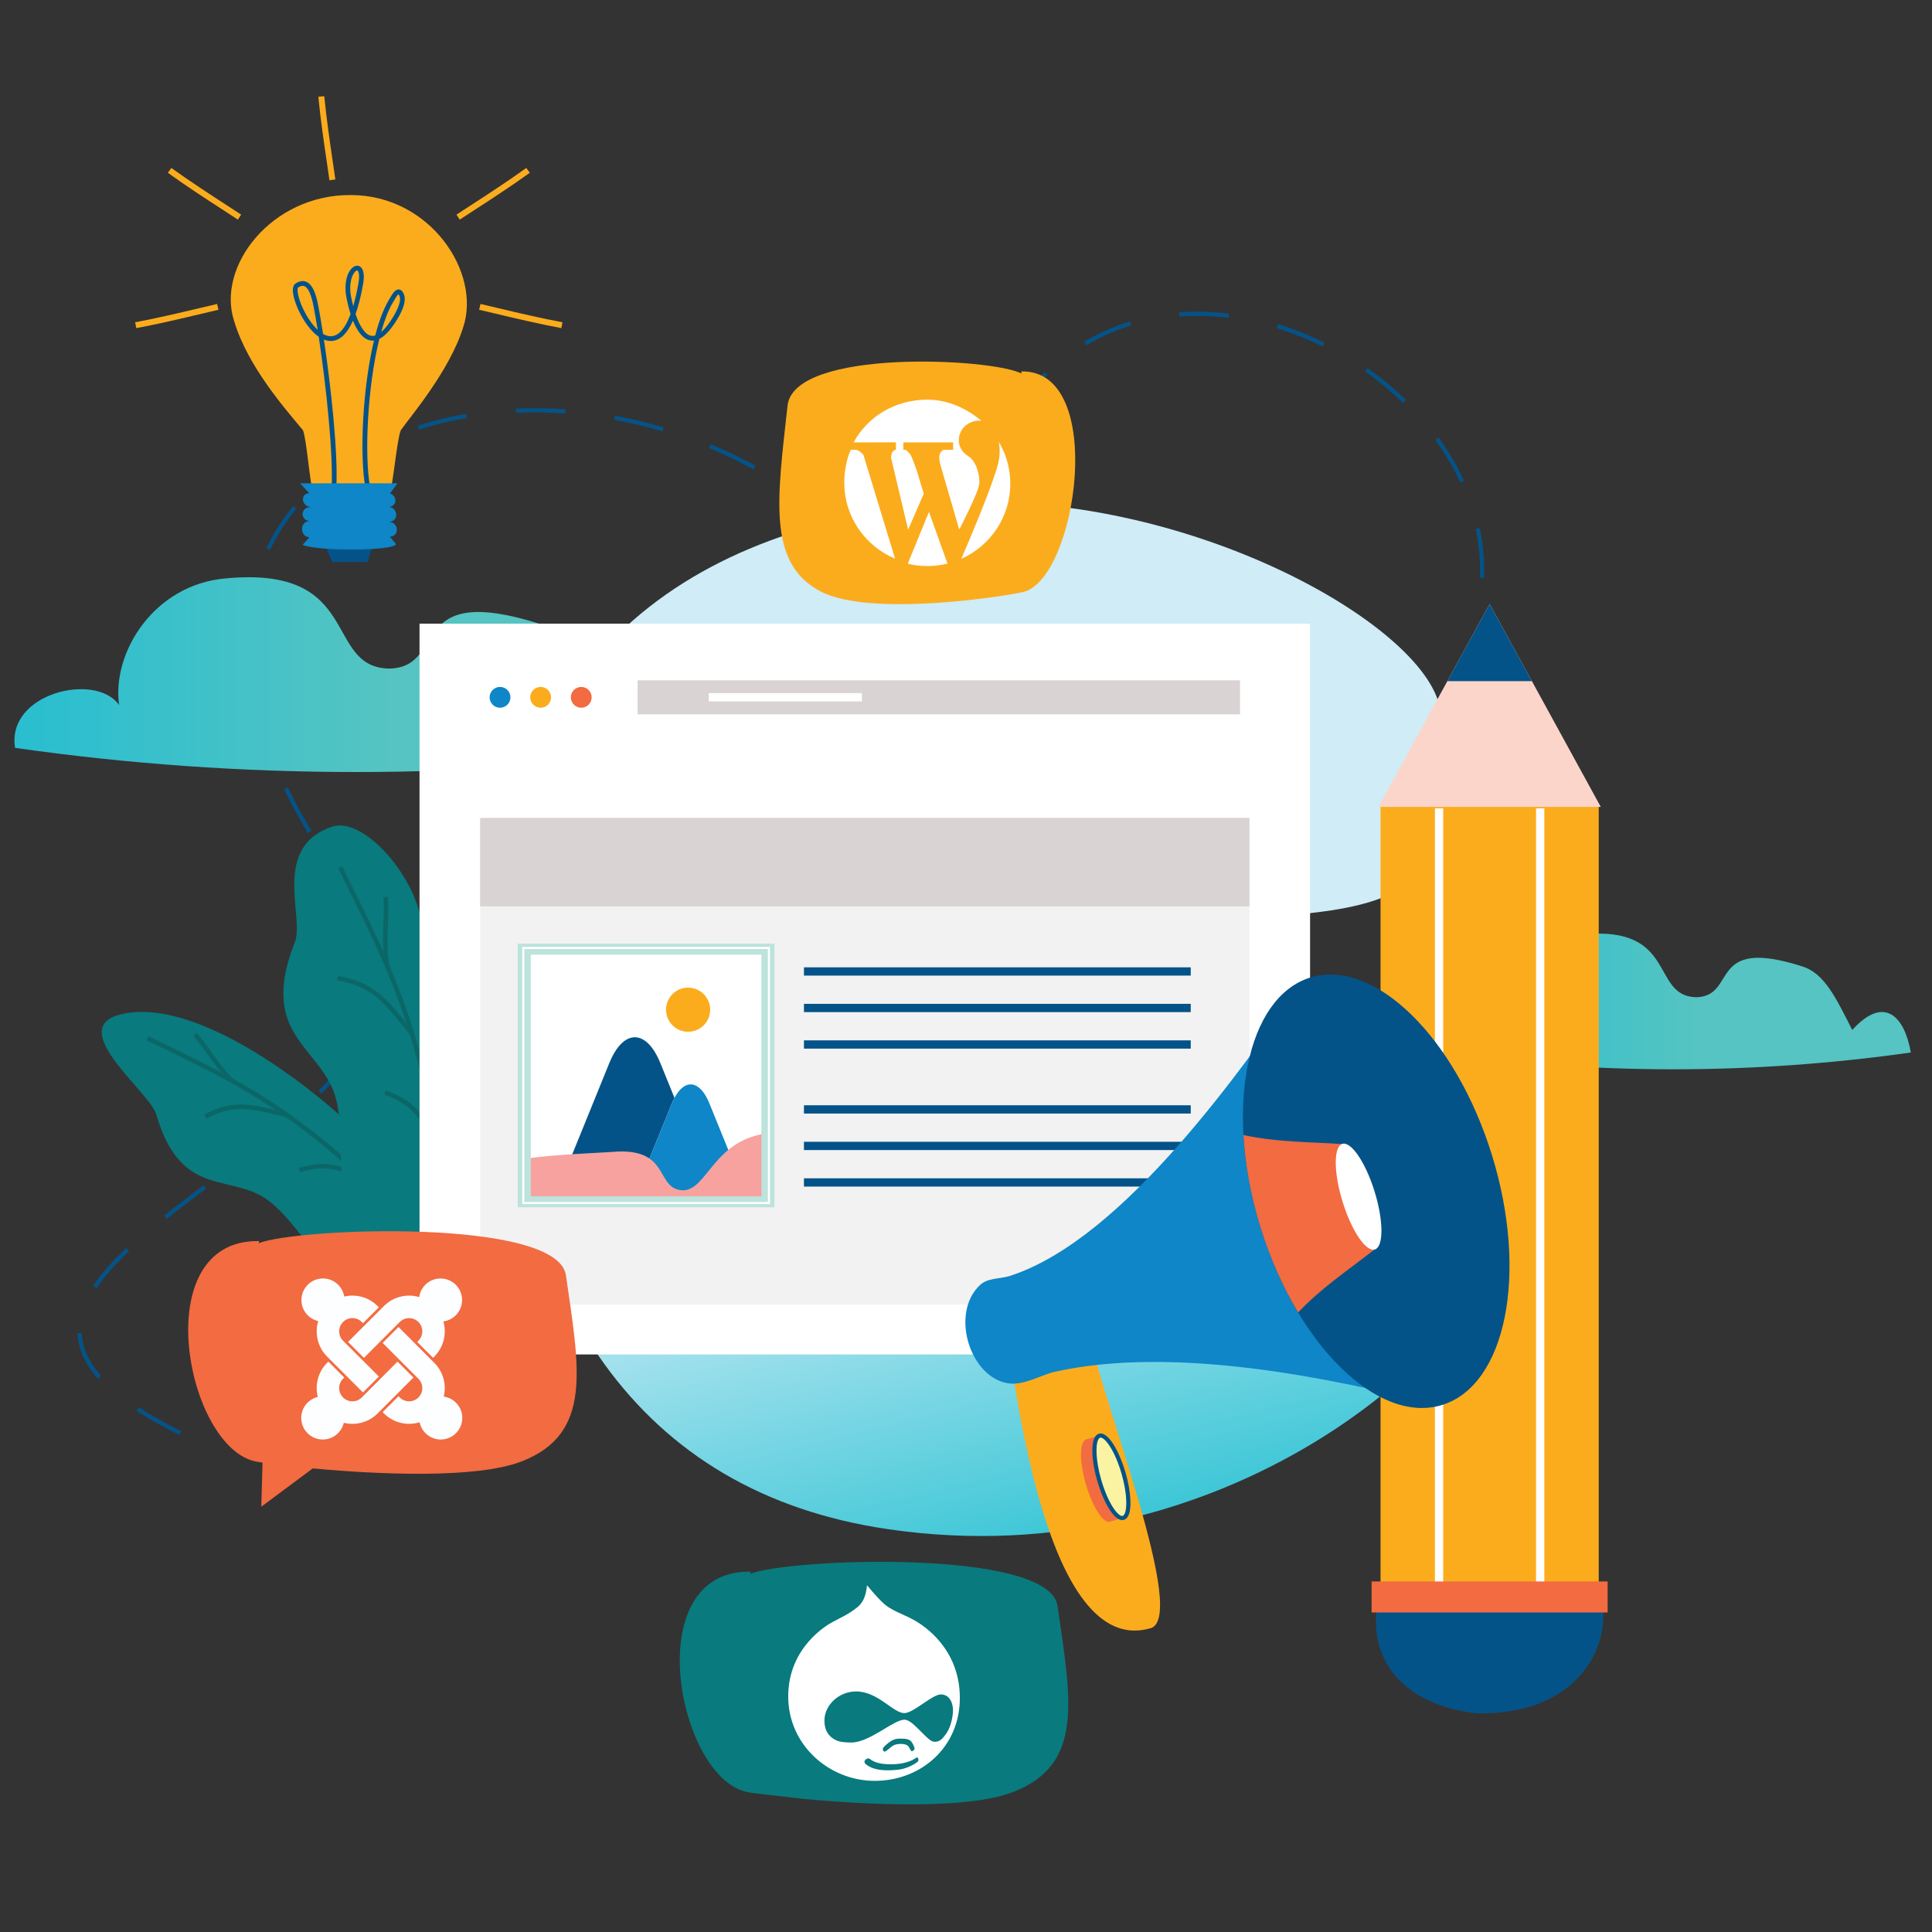 <?xml version="1.0" encoding="utf-8"?>
<!-- Generator: Adobe Illustrator 16.0.0, SVG Export Plug-In . SVG Version: 6.00 Build 0)  -->
<!DOCTYPE svg PUBLIC "-//W3C//DTD SVG 1.1//EN" "http://www.w3.org/Graphics/SVG/1.1/DTD/svg11.dtd">
<svg version="1.1" id="Layer_1" xmlns="http://www.w3.org/2000/svg" xmlns:xlink="http://www.w3.org/1999/xlink" x="0px" y="0px"
	 width="450px" height="450px" viewBox="0 0 450 450" enable-background="new 0 0 450 450" xml:space="preserve">
<rect x="0" y="0" width="450" height="450" fill="#333333" stroke="none"/>
<g>
	<g>
		<g>
			
				<linearGradient id="SVGID_1_" gradientUnits="userSpaceOnUse" x1="538.236" y1="390.559" x2="538.236" y2="505.293" gradientTransform="matrix(-0.971 0.238 0.238 0.971 668.893 -243.605)">
				<stop  offset="0" style="stop-color:#CFECF7"/>
				<stop  offset="1" style="stop-color:#1BBECF"/>
			</linearGradient>
			<path fill="url(#SVGID_1_)" d="M345.138,295.559c15.755-88.187-81.001-34.58-78.745-65.936
				c6.127-33.783,87.319,8.717,68.846-65.416c-5.038-20.226-62.422-51.362-116.627-46.804
				c-53.866,4.88-107.01,33.192-103.048,117.306c3.886,68.012,32.987,112.965,91.308,121.471
				C286.368,367.775,342.939,312.663,345.138,295.559z"/>
		</g>
		<path fill="#045388" d="M41.774,334.203c-3.778-1.857-7.139-3.747-9.991-5.61l0.528-0.809c2.819,1.842,6.146,3.712,9.888,5.555
			L41.774,334.203z M22.82,321.135c-3.06-3.482-4.615-6.963-4.752-10.639l0.963-0.035c0.129,3.443,1.605,6.727,4.514,10.037
			L22.82,321.135z M22.524,299.997l-0.802-0.535c1.825-2.737,4.339-5.604,7.684-8.765l0.663,0.697
			C26.776,294.507,24.308,297.32,22.524,299.997z M38.838,283.895l-0.601-0.754c3.042-2.423,6.342-4.918,9.195-7.07l0.58,0.771
			C45.165,278.986,41.872,281.479,38.838,283.895z M57.251,269.839l-0.588-0.766c3.559-2.742,6.424-5.041,9.019-7.234l0.623,0.735
			C63.699,264.777,60.822,267.085,57.251,269.839z M74.868,254.717l-0.686-0.678c2.994-3.036,5.423-5.9,7.426-8.754l0.789,0.554
			C80.363,248.736,77.901,251.641,74.868,254.717z M87.744,235.486l-0.917-0.299c0.896-2.756,1.352-5.535,1.352-8.269
			c0-0.964-0.057-1.942-0.167-2.908l0.957-0.11c0.116,1.001,0.174,2.017,0.174,3.018C89.142,229.754,88.671,232.635,87.744,235.486z
			 M84.491,213.257c-0.975-1.819-2.165-3.673-3.535-5.509c-0.998-1.338-1.977-2.689-2.91-4.015l0.788-0.554
			c0.928,1.319,1.902,2.662,2.895,3.993c1.398,1.875,2.613,3.769,3.611,5.629L84.491,213.257z M71.706,194.019
			c-2.055-3.425-3.917-6.857-5.536-10.203l0.868-0.419c1.606,3.319,3.455,6.725,5.495,10.125L71.706,194.019z M61.683,173.103
			c-1.334-3.792-2.378-7.562-3.101-11.205l0.945-0.188c0.715,3.599,1.746,7.323,3.065,11.072L61.683,173.103z M221.299,156.752
			l-0.87-1.622c-1.184-2.207-2.44-4.384-3.733-6.474l0.819-0.507c0.995,1.605,1.967,3.264,2.902,4.945
			c0.023-0.764,0.049-1.521,0.079-2.271l0.964,0.04c-0.054,1.331-0.095,2.681-0.123,4.05L221.299,156.752z M57.309,150.33
			c-0.005-0.324-0.008-0.646-0.008-0.966c0-3.649,0.352-7.226,1.047-10.631l0.944,0.193c-0.681,3.342-1.026,6.854-1.026,10.438
			c0,0.315,0.002,0.632,0.007,0.949L57.309,150.33z M222.318,139.366l-0.958-0.106c0.439-3.963,1.025-7.822,1.746-11.468
			l0.945,0.187C223.337,131.598,222.753,135.429,222.318,139.366z M210.165,139.174c-2.334-3.053-4.841-6.006-7.448-8.778
			l0.702-0.661c2.63,2.794,5.158,5.773,7.512,8.853L210.165,139.174z M345.656,134.624l-0.964-0.038
			c0.024-0.622,0.039-1.241,0.039-1.858c0-3.167-0.338-6.37-0.993-9.518l0.941-0.198c0.672,3.214,1.015,6.483,1.015,9.716
			C345.694,133.358,345.682,133.99,345.656,134.624z M62.9,128.099l-0.87-0.415c1.66-3.483,3.769-6.787,6.267-9.82l0.744,0.613
			C66.593,121.449,64.527,124.687,62.9,128.099z M194.402,122.433c-2.899-2.5-5.961-4.872-9.102-7.049l0.551-0.792
			c3.166,2.196,6.256,4.589,9.18,7.112L194.402,122.433z M226.852,116.817l-0.922-0.285c1.189-3.833,2.584-7.484,4.143-10.853
			l0.873,0.405C229.404,109.414,228.027,113.025,226.852,116.817z M340.13,112.363c-1.56-3.385-3.513-6.706-5.809-9.871l0.779-0.565
			c2.333,3.215,4.319,6.592,5.903,10.034L340.13,112.363z M77.259,110.525l-0.592-0.76c2.98-2.317,6.29-4.409,9.84-6.218
			l0.438,0.858C83.449,106.188,80.19,108.247,77.259,110.525z M175.511,109.331c-3.356-1.837-6.848-3.516-10.376-4.988l0.371-0.89
			c3.56,1.485,7.082,3.179,10.468,5.033L175.511,109.331z M154.291,100.474c-3.678-1.096-7.443-2.003-11.193-2.695l0.176-0.948
			c3.784,0.698,7.583,1.614,11.292,2.72L154.291,100.474z M97.568,100.06l-0.294-0.918c3.606-1.154,7.407-2.076,11.3-2.741
			l0.162,0.95C104.888,98.008,101.131,98.919,97.568,100.06z M131.681,96.311c-3.85-0.279-7.727-0.338-11.506-0.172l-0.042-0.963
			c3.818-0.166,7.732-0.106,11.618,0.174L131.681,96.311z M236.583,96.101l-0.795-0.545c2.256-3.291,4.776-6.287,7.493-8.902
			l0.67,0.695C241.281,89.919,238.801,92.864,236.583,96.101z M326.796,93.837c-2.719-2.636-5.695-5.096-8.854-7.311l0.555-0.789
			c3.201,2.245,6.219,4.737,8.971,7.408L326.796,93.837z M308.056,80.675c-3.466-1.706-7.057-3.132-10.673-4.241l0.283-0.922
			c3.665,1.124,7.304,2.569,10.816,4.297L308.056,80.675z M253.027,80.415l-0.492-0.829c3.334-1.975,6.921-3.557,10.658-4.7
			l0.281,0.921C259.811,76.929,256.295,78.479,253.027,80.415z M286.166,74.022c-3.868-0.478-7.739-0.581-11.451-0.302l-0.07-0.961
			c3.775-0.282,7.711-0.178,11.642,0.307L286.166,74.022z"/>
		
			<linearGradient id="SVGID_2_" gradientUnits="userSpaceOnUse" x1="416.922" y1="19.789" x2="527.726" y2="19.789" gradientTransform="matrix(1 0 0 -1 -82.66 253.04)">
			<stop  offset="0" style="stop-color:#28BED0"/>
			<stop  offset="0.551" style="stop-color:#55C4C2"/>
		</linearGradient>
		<path fill="url(#SVGID_2_)" d="M334.363,245.141c-1.454-8.882,13.098-12.359,16.886-6.953c-1.215-8.48,5.637-19.605,17.389-20.563
			c22.183-2.075,15.754,14.408,26.416,14.647c9.739-0.186,2.479-14.263,24.634-7.209c5.304,1.577,7.991,7.504,11.738,14.833
			c7.59-8.353,12.244-2.912,13.64,5.248C408.349,250.365,371.079,250.365,334.363,245.141z"/>
		
			<linearGradient id="SVGID_3_" gradientUnits="userSpaceOnUse" x1="86.028" y1="95.906" x2="245.034" y2="95.906" gradientTransform="matrix(1 0 0 -1 -82.66 253.04)">
			<stop  offset="0" style="stop-color:#28BED0"/>
			<stop  offset="0.551" style="stop-color:#55C4C2"/>
		</linearGradient>
		<path fill="url(#SVGID_3_)" d="M3.514,174.197c-2.088-12.746,18.793-17.737,24.231-9.976
			c-1.742-12.174,8.089-28.137,24.954-29.513c31.833-2.978,22.606,20.675,37.906,21.018c13.979-0.264,3.561-20.464,35.353-10.343
			c7.609,2.261,11.467,10.769,16.844,21.282c10.893-11.983,17.571-4.18,19.572,7.532C109.687,181.694,56.202,181.694,3.514,174.197z
			"/>
		<g>
			<g>
				<g>
					<path fill="#097A7E" d="M36.394,259.555c1.74,5.941,4.508,11.739,10.372,14.405c5.275,2.401,11.204,2.103,15.958,5.819
						c6.915,5.412,9.69,13.686,18.48,17.379c3.62,1.52,7.479,2.037,11.384,1.999c2.229-0.021,8.929,3.233,12.504-1.492
						c7.866-10.396-49.527-68.587-77.164-61.354C15.261,239.629,34.877,254.363,36.394,259.555z"/>
				</g>
				<g>
					<path fill="#097A7E" d="M68.23,251.016c-0.58,24.451,8.552,41.594,24.356,48.143c2.057,0.854,8.929,3.232,12.504-1.492
						C109.888,291.327,90.42,267.227,68.23,251.016z"/>
				</g>
				<g>
					<path fill="#0B6767" d="M105.306,297.346l0.814-0.681c-29.158-34.767-47.508-43.662-66.938-53.082
						c-1.531-0.742-3.067-1.485-4.611-2.245l-0.467,0.951c1.545,0.761,3.082,1.507,4.617,2.25
						C58.042,253.908,76.294,262.755,105.306,297.346z"/>
				</g>
				<g>
					<path fill="#0B6767" d="M48.058,260.555c5.992-3.318,10.195-2.328,16.017-0.949c0.851,0.201,1.733,0.41,2.656,0.615
						l0.227-1.039c-0.916-0.201-1.793-0.406-2.638-0.608c-5.825-1.378-10.427-2.466-16.776,1.054L48.058,260.555z"/>
				</g>
				<g>
					<path fill="#0B6767" d="M83.236,273.793l0.24-1.033c-1.026-0.24-1.946-0.482-2.756-0.697
						c-3.729-0.985-5.979-1.584-11.117-0.008l0.31,1.014c4.853-1.488,6.87-0.951,10.535,0.02
						C81.266,273.305,82.193,273.549,83.236,273.793z"/>
				</g>
				<g>
					<path fill="#0B6767" d="M54.274,252.262l1.127-0.042c-2.334-1.716-4.545-4.938-6.201-7.271
						c-1.053-1.481-2.142-3.016-3.393-4.385l-0.782,0.718c1.206,1.319,2.273,2.823,3.309,4.28
						C50.039,247.965,51.801,250.447,54.274,252.262z"/>
				</g>
			</g>
			<g>
				<g>
					<path fill="#097A7E" d="M68.695,219.396c-2.586,6.565-4.142,13.722-0.726,20.221c3.07,5.847,8.622,9.72,10.301,16.391
						c2.445,9.704-0.833,19.094,4.499,28.559c2.197,3.898,5.311,7.063,8.854,9.757c2.021,1.532,5.783,9.149,12.305,7.391
						c14.345-3.862,11.505-13.876,14.412-19.51c5.977-11.587,7.788-21.484,1.22-30.399c-2.688-3.648-7.247-5.563-9.749-9.328
						c-2.293-3.447-1.298-11.326-3.39-15.654c-2.275-4.706-7.396-8.132-8.468-13.234c-2.29-10.915-13.683-23.384-20.643-21.032
						C63.171,197.332,70.955,213.661,68.695,219.396z"/>
				</g>
				<g>
					<path fill="#0B6767" d="M104.419,301.57l1.06-0.041c-1.969-51.663-12.275-72.488-23.186-94.54
						c-0.86-1.737-1.722-3.478-2.581-5.238l-0.953,0.465c0.86,1.763,1.721,3.505,2.583,5.243
						C92.201,229.406,102.459,250.134,104.419,301.57z"/>
				</g>
				<g>
					<path fill="#0B6767" d="M95.604,241.143l0.814-0.68c-0.684-0.822-1.327-1.621-1.948-2.391
						c-4.273-5.301-7.648-9.484-15.798-10.747l-0.163,1.048c7.744,1.2,10.844,5.045,15.133,10.363
						C94.269,239.512,94.917,240.314,95.604,241.143z"/>
				</g>
				<g>
					<path fill="#0B6767" d="M100.983,264.9l0.824-0.67c-0.758-0.933-1.416-1.795-1.996-2.557c-2.656-3.484-4.262-5.587-9.973-7.75
						l-0.376,0.993c5.428,2.056,6.876,3.952,9.506,7.399C99.552,263.084,100.215,263.953,100.983,264.9z"/>
				</g>
				<g>
					<path fill="#0B6767" d="M89.962,225.301l1.084,0.977c-0.907-3.186-0.829-7.827-0.691-11.089
						c0.089-2.068,0.18-4.207,0.009-6.305l-1.058,0.085c0.167,2.034,0.078,4.139-0.011,6.175
						C89.155,218.489,89.006,221.949,89.962,225.301z"/>
				</g>
			</g>
		</g>
		<g>
			<g>
				<g>
					<rect x="97.714" y="145.259" fill="#FFFFFF" width="207.43" height="170.216"/>
					<rect x="111.842" y="191.019" fill="#F2F2F2" width="179.18" height="112.861"/>
					<rect x="111.842" y="190.5" fill="#D9D3D3" width="179.18" height="20.605"/>
					<g>
						<rect x="148.5" y="158.456" fill="#D9D3D3" width="140.318" height="7.929"/>
						<g>
							<g>
								<path fill="#FBAC1D" d="M123.501,162.42c0,1.334,1.091,2.425,2.425,2.425c1.333,0,2.425-1.09,2.425-2.425
									c0-1.333-1.092-2.425-2.425-2.425C124.592,159.996,123.501,161.087,123.501,162.42z"/>
							</g>
							<g>
								<path fill="#0E86C8" d="M114.042,162.42c0,1.334,1.091,2.425,2.425,2.425s2.425-1.09,2.425-2.425
									c0-1.333-1.091-2.425-2.425-2.425S114.042,161.087,114.042,162.42z"/>
							</g>
							<g>
								<path fill="#F26B41" d="M132.959,162.42c0,1.334,1.091,2.425,2.425,2.425s2.425-1.09,2.425-2.425
									c0-1.333-1.091-2.425-2.425-2.425C134.05,159.996,132.959,161.087,132.959,162.42z"/>
							</g>
						</g>
					</g>
				</g>
			</g>
			<g>
				<g>
					<rect x="125.514" y="225.329" fill="#F26B41" width="49.771" height="18.899"/>
					<g>
						<rect x="187.255" y="225.309" fill="#045388" width="90.093" height="1.927"/>
						<rect x="187.255" y="233.814" fill="#045388" width="90.093" height="1.928"/>
						<rect x="187.255" y="242.318" fill="#045388" width="90.093" height="1.929"/>
					</g>
				</g>
				<g>
					<rect x="125.514" y="257.457" fill="#FBAC1D" width="49.771" height="18.902"/>
					<g>
						<rect x="187.255" y="257.439" fill="#045388" width="90.093" height="1.929"/>
						<rect x="187.255" y="265.943" fill="#045388" width="90.093" height="1.929"/>
						<rect x="187.255" y="274.449" fill="#045388" width="90.093" height="1.93"/>
					</g>
				</g>
			</g>
		</g>
		<g>
			<path fill="#045388" d="M320.652,375.146c-1.241,9.68,4.041,21.576,23.258,23.932c22.011,0.381,30.158-13.411,29.499-23.932
				H320.652z"/>
			<g>
				<rect x="321.554" y="187.665" fill="#FBAC1D" width="50.82" height="182.558"/>
				<g>
					<polygon fill="#FCD5CA" points="372.855,187.948 346.962,140.678 321.071,187.948 					"/>
					<polygon fill="#045388" points="356.809,158.65 346.962,140.678 337.117,158.65 					"/>
				</g>
			</g>
			<g>
				<rect x="357.773" y="188.272" fill="#FFFFFF" width="1.93" height="181.951"/>
				<rect x="334.223" y="188.272" fill="#FFFFFF" width="1.93" height="181.951"/>
			</g>
			<rect x="319.475" y="368.352" fill="#F26B41" width="54.977" height="7.224"/>
		</g>
		<path fill="#F26B41" d="M60.26,289.07c0.195,0.002,0,0.504,0,0.504c8.819-3.59,69.62-5.965,71.556,7.47
			c3.123,21.679,6.278,36.787-10.175,43.293c-10.575,4.183-33.818,3.075-48.782,1.681l-11.998,8.918l0.286-10.266
			c-0.638-0.095-1.145-0.177-1.48-0.24C43.311,337.314,34.043,288.684,60.26,289.07z"/>
		<g>
			<path fill="#FBAC1D" d="M237.936,86.513c19.967-0.387,12.908,48.245,0.451,51.359c-3.855,0.964-35.582,5.943-47.204-0.092
				c-12.532-6.506-10.129-21.614-7.75-43.292c1.475-13.436,47.783-11.06,54.502-7.471C237.936,87.016,237.786,86.516,237.936,86.513
				z"/>
		</g>
		<g>
			<path fill="#FBAC1D" d="M253.432,309.668c3.194,16.482,23.748,67.896,14.31,69.643c-24.257,6.676-31.122-57.828-32.931-65.756
				c6.813,0.146,7.436-4.873,13.545-6.425"/>
			<g>
				<g>
					<path fill="#0E86C8" d="M303.343,229.055c-4.614,23.959,10.801,80.938,30.657,97.98c-22.994-5.801-60.216-13.791-88.283-7.526
						c-3.227,0.716-7.078,3.199-10.758,2.708c-8.909-1.185-13.792-16.131-6.741-22.873c1.865-1.781,4.618-1.389,7.058-2.174
						C262.066,288.489,289.779,248.057,303.343,229.055z"/>
				</g>
				<g>
					<path fill="#045388" d="M347.54,269.157c8.466,27.5,3.246,53.506-11.663,58.091c-14.909,4.602-33.859-13.979-42.318-41.465
						c-8.469-27.488-3.25-53.508,11.659-58.104C320.127,223.099,339.077,241.668,347.54,269.157z"/>
				</g>
				<g>
					<g>
						<g>
							<path fill="#F26B41" d="M312.556,266.469c-7.586-0.506-14.973-0.386-22.933-2.093c0.388,6.774,1.658,14.031,3.936,21.407
								c2.268,7.369,5.297,14.097,8.793,19.908c5.612-5.885,11.792-9.945,17.775-14.639L312.556,266.469z"/>
						</g>
					</g>
					<g>
						<path fill="#FFFFFF" d="M320.228,291.029c-2.056,0.644-5.433-4.352-7.521-11.139c-2.096-6.804-2.114-12.814-0.05-13.459
							c2.063-0.632,5.435,4.362,7.526,11.151C322.27,284.369,322.291,290.396,320.228,291.029z"/>
					</g>
				</g>
			</g>
			<g>
				<g enable-background="new    ">
					<path fill="#F26B41" d="M258.412,354.441c0.018-0.006,0.037-0.01,0.056-0.012c0.009-0.003,0.013-0.003,0.021-0.007
						c0.006,0,0.011-0.002,0.018-0.003l3.121-0.88c-0.016,0.004-0.025,0.006-0.039,0.01c-0.021,0.003-0.039,0.007-0.057,0.013
						c-0.012,0-0.021,0-0.03,0.002c-0.021,0.004-0.038,0.006-0.056,0.008c-0.01,0-0.021,0-0.032,0
						c-0.015,0.003-0.035,0.003-0.052,0.003c-0.014,0-0.021,0-0.031-0.003c-0.021,0-0.043-0.002-0.063-0.004
						c-0.011-0.002-0.016-0.002-0.023-0.002c-0.025-0.004-0.055-0.01-0.084-0.015c-0.006,0-0.014-0.002-0.02-0.004
						c-0.022-0.007-0.045-0.011-0.066-0.016c-0.012-0.005-0.022-0.011-0.038-0.015c-0.015-0.004-0.03-0.009-0.044-0.014
						c-0.018-0.004-0.026-0.011-0.039-0.016c-0.02-0.006-0.033-0.012-0.051-0.021c-0.012-0.005-0.028-0.009-0.039-0.014
						c-0.016-0.011-0.034-0.015-0.051-0.022c-0.012-0.005-0.025-0.013-0.037-0.021c-0.018-0.007-0.03-0.017-0.049-0.024
						c-0.014-0.008-0.029-0.015-0.043-0.021c-0.016-0.011-0.029-0.021-0.045-0.029c-0.018-0.01-0.029-0.017-0.041-0.026
						c-0.018-0.009-0.037-0.018-0.051-0.029c-0.016-0.01-0.029-0.02-0.041-0.027c-0.018-0.012-0.033-0.023-0.049-0.036
						c-0.014-0.01-0.03-0.021-0.044-0.03c-0.017-0.013-0.031-0.024-0.05-0.037c-0.014-0.012-0.027-0.021-0.043-0.032
						c-0.019-0.015-0.035-0.029-0.053-0.046c-0.013-0.01-0.027-0.021-0.041-0.033c-0.019-0.018-0.039-0.032-0.057-0.051
						c-0.014-0.012-0.023-0.021-0.036-0.033c-0.024-0.02-0.047-0.04-0.067-0.063c-0.012-0.01-0.021-0.02-0.032-0.027
						c-0.031-0.033-0.064-0.063-0.097-0.098c-0.006-0.004-0.012-0.008-0.013-0.013c-0.032-0.028-0.059-0.062-0.09-0.092
						c-0.013-0.013-0.021-0.025-0.034-0.036c-0.023-0.023-0.045-0.053-0.066-0.077c-0.015-0.011-0.025-0.026-0.037-0.04
						c-0.024-0.025-0.049-0.059-0.074-0.086c-0.014-0.016-0.025-0.027-0.035-0.043c-0.031-0.037-0.059-0.072-0.09-0.105
						c-0.008-0.01-0.014-0.021-0.021-0.026c-0.037-0.05-0.078-0.099-0.115-0.147c-0.01-0.013-0.021-0.027-0.03-0.041
						c-0.028-0.041-0.062-0.078-0.09-0.121c-0.013-0.014-0.021-0.026-0.032-0.041c-0.04-0.06-0.084-0.117-0.126-0.18
						c-0.007-0.009-0.017-0.021-0.021-0.029c-0.037-0.057-0.078-0.112-0.115-0.17c-0.008-0.013-0.018-0.024-0.024-0.035
						c-0.047-0.074-0.095-0.146-0.142-0.222c-0.01-0.017-0.02-0.03-0.026-0.045c-0.05-0.075-0.097-0.153-0.146-0.233
						c-0.006-0.008-0.01-0.021-0.021-0.028c-0.053-0.091-0.106-0.185-0.161-0.278c-0.002-0.004-0.004-0.006-0.004-0.007
						c-0.055-0.097-0.109-0.192-0.163-0.293c-0.006-0.008-0.009-0.019-0.013-0.024c-0.055-0.095-0.104-0.189-0.156-0.287
						c-0.004-0.015-0.015-0.027-0.02-0.043c-0.051-0.096-0.1-0.189-0.147-0.289c-0.009-0.02-0.021-0.035-0.026-0.055
						c-0.047-0.093-0.094-0.188-0.139-0.281c-0.006-0.015-0.015-0.027-0.021-0.045c-0.051-0.102-0.098-0.203-0.146-0.307l0,0
						c-0.029-0.073-0.064-0.146-0.097-0.219c-0.011-0.018-0.019-0.037-0.024-0.057c-0.025-0.055-0.048-0.105-0.07-0.16
						c-0.012-0.026-0.023-0.055-0.035-0.082c-0.02-0.045-0.04-0.092-0.061-0.139c-0.013-0.027-0.027-0.06-0.041-0.09
						c-0.019-0.043-0.035-0.089-0.058-0.134c-0.011-0.024-0.019-0.052-0.026-0.075c-0.055-0.126-0.107-0.256-0.158-0.387
						c-0.008-0.018-0.015-0.036-0.019-0.059c-0.054-0.125-0.104-0.261-0.153-0.394c-0.009-0.021-0.02-0.04-0.023-0.062
						c-0.041-0.105-0.081-0.215-0.12-0.32c-0.005-0.021-0.015-0.043-0.022-0.063c-0.037-0.104-0.074-0.215-0.111-0.321
						c-0.004-0.01-0.008-0.018-0.012-0.025c-0.047-0.146-0.1-0.292-0.146-0.442c-0.003-0.008-0.008-0.013-0.01-0.022
						c-0.041-0.12-0.08-0.245-0.12-0.368c-0.005-0.022-0.015-0.044-0.021-0.067c-0.033-0.107-0.066-0.216-0.102-0.322
						c-0.006-0.021-0.01-0.041-0.018-0.062c-0.031-0.094-0.057-0.188-0.082-0.284c-0.013-0.037-0.025-0.076-0.037-0.117
						c-0.026-0.098-0.053-0.19-0.08-0.285c-0.006-0.021-0.01-0.043-0.016-0.063c-0.029-0.101-0.057-0.201-0.084-0.299
						c-0.006-0.021-0.013-0.04-0.015-0.062c-0.03-0.115-0.062-0.234-0.093-0.351c-0.008-0.026-0.014-0.052-0.02-0.078
						c-0.031-0.119-0.06-0.237-0.089-0.354c-0.002-0.019-0.009-0.034-0.01-0.053c-0.033-0.138-0.065-0.272-0.095-0.408
						c-0.004-0.006-0.004-0.01-0.004-0.016c-0.035-0.145-0.064-0.286-0.095-0.428c0-0.006-0.001-0.01-0.003-0.014
						c-0.029-0.152-0.061-0.304-0.088-0.451c0-0.008-0.002-0.012-0.004-0.019c-0.027-0.157-0.061-0.312-0.085-0.462
						c0-0.004-0.001-0.008-0.004-0.011c-0.022-0.155-0.052-0.302-0.072-0.453c-0.002-0.012-0.004-0.022-0.005-0.034
						c-0.021-0.148-0.044-0.295-0.064-0.439c-0.004-0.026-0.008-0.055-0.013-0.082c-0.005-0.043-0.012-0.09-0.021-0.133
						c0-0.037-0.004-0.068-0.01-0.104c-0.005-0.042-0.012-0.086-0.017-0.13c-0.002-0.032-0.006-0.065-0.011-0.099
						c-0.008-0.047-0.012-0.096-0.016-0.144c-0.006-0.028-0.007-0.06-0.013-0.089c-0.006-0.063-0.013-0.125-0.019-0.188
						c0-0.012,0-0.023,0-0.039c-0.01-0.076-0.017-0.153-0.022-0.23c0-0.025-0.004-0.049-0.004-0.076
						c-0.007-0.05-0.009-0.102-0.013-0.154c-0.004-0.024-0.006-0.056-0.006-0.082c-0.006-0.071-0.012-0.145-0.015-0.215
						c0-0.009-0.001-0.021-0.002-0.029c-0.003-0.082-0.007-0.162-0.012-0.24c0.001-0.021,0-0.038,0.001-0.059
						c-0.006-0.088-0.01-0.176-0.01-0.264c0-0.003,0.002-0.006,0-0.01c0-0.088-0.004-0.172-0.002-0.257
						c0.002-0.024-0.002-0.046-0.002-0.068c0.002-0.03,0.004-0.062,0.004-0.092s0-0.058,0-0.086c0.002-0.03,0.002-0.062,0.002-0.093
						c0.002-0.026,0.002-0.055,0.005-0.082c0-0.031,0.002-0.062,0.002-0.092c0.001-0.026,0.004-0.052,0.003-0.076
						c0.002-0.032,0.005-0.063,0.006-0.096c0.004-0.023,0.003-0.05,0.004-0.078c0.001-0.018,0.004-0.037,0.006-0.057
						c0.002-0.033,0.004-0.063,0.008-0.094c0-0.021,0.002-0.042,0.004-0.061c0.002-0.029,0.004-0.06,0.008-0.088
						c0.001-0.021,0.002-0.039,0.005-0.062c0.004-0.027,0.008-0.056,0.011-0.087c0-0.018,0.004-0.037,0.006-0.057
						c0.004-0.029,0.008-0.059,0.012-0.086c0.004-0.018,0.004-0.037,0.006-0.054c0.006-0.031,0.01-0.063,0.014-0.095
						c0.002-0.014,0.005-0.027,0.008-0.041c0.006-0.043,0.014-0.084,0.02-0.127c0.004-0.012,0.005-0.024,0.009-0.037
						c0.007-0.031,0.01-0.063,0.017-0.092c0.002-0.017,0.008-0.032,0.01-0.049c0.008-0.024,0.012-0.053,0.016-0.074
						c0.003-0.019,0.009-0.033,0.012-0.051c0.006-0.021,0.012-0.047,0.018-0.069c0.006-0.017,0.009-0.033,0.012-0.048
						c0.009-0.025,0.013-0.047,0.021-0.066c0.004-0.016,0.006-0.032,0.012-0.049c0.006-0.021,0.012-0.041,0.02-0.064
						c0.004-0.016,0.008-0.029,0.01-0.043c0.012-0.025,0.02-0.048,0.028-0.068c0.001-0.012,0.005-0.024,0.011-0.037
						c0.012-0.03,0.021-0.063,0.032-0.094c0-0.002,0.004-0.009,0.005-0.013c0.012-0.03,0.024-0.059,0.037-0.09
						c0.006-0.01,0.01-0.021,0.014-0.034c0.01-0.02,0.019-0.035,0.028-0.058c0.006-0.013,0.011-0.024,0.017-0.034
						c0.006-0.018,0.019-0.035,0.023-0.053c0.008-0.014,0.014-0.023,0.02-0.035c0.012-0.016,0.019-0.032,0.024-0.049
						c0.009-0.01,0.017-0.021,0.021-0.031c0.012-0.018,0.017-0.031,0.029-0.046c0.006-0.011,0.012-0.021,0.021-0.032
						c0.01-0.014,0.021-0.027,0.03-0.043c0.004-0.01,0.011-0.02,0.02-0.025c0.012-0.019,0.023-0.033,0.036-0.05
						c0.005-0.007,0.01-0.012,0.014-0.018c0.019-0.021,0.037-0.041,0.056-0.06c0.004-0.008,0.01-0.013,0.014-0.018
						c0.013-0.014,0.025-0.028,0.04-0.041c0.009-0.007,0.016-0.014,0.022-0.02c0.01-0.012,0.023-0.021,0.035-0.03
						c0.01-0.009,0.018-0.015,0.024-0.021c0.01-0.01,0.022-0.019,0.034-0.025c0.011-0.008,0.018-0.014,0.026-0.021
						c0.013-0.007,0.022-0.014,0.038-0.022c0.01-0.004,0.016-0.012,0.025-0.014c0.013-0.008,0.025-0.016,0.039-0.021
						c0.008-0.004,0.017-0.008,0.024-0.014c0.015-0.008,0.03-0.013,0.044-0.019c0.008-0.003,0.016-0.007,0.021-0.01
						c0.021-0.009,0.046-0.017,0.068-0.021l-3.119,0.88c-0.023,0.006-0.045,0.014-0.065,0.021c-0.01,0.002-0.017,0.006-0.026,0.01
						c-0.013,0.006-0.027,0.012-0.043,0.018c-0.009,0.004-0.018,0.009-0.024,0.015c-0.017,0.006-0.028,0.012-0.039,0.021
						c-0.011,0.006-0.017,0.01-0.028,0.017c-0.01,0.006-0.025,0.016-0.035,0.022c-0.008,0.006-0.018,0.012-0.025,0.018
						c-0.012,0.009-0.023,0.02-0.033,0.027c-0.012,0.006-0.018,0.012-0.025,0.02c-0.014,0.01-0.023,0.021-0.035,0.031
						c-0.008,0.007-0.017,0.012-0.023,0.019c-0.014,0.015-0.023,0.027-0.039,0.041c-0.01,0.007-0.012,0.011-0.016,0.017
						c-0.02,0.019-0.035,0.039-0.055,0.062c-0.004,0.004-0.008,0.011-0.013,0.017c-0.013,0.018-0.024,0.033-0.038,0.049
						c-0.007,0.009-0.012,0.02-0.02,0.028c-0.012,0.013-0.021,0.028-0.031,0.043c-0.006,0.009-0.014,0.021-0.021,0.03
						c-0.009,0.018-0.016,0.029-0.024,0.045c-0.007,0.012-0.015,0.023-0.019,0.032c-0.013,0.017-0.02,0.032-0.027,0.051
						c-0.008,0.009-0.017,0.021-0.02,0.034c-0.009,0.016-0.02,0.033-0.025,0.051c-0.008,0.014-0.015,0.023-0.019,0.038
						c-0.009,0.017-0.019,0.038-0.024,0.06c-0.006,0.008-0.01,0.02-0.015,0.03c-0.014,0.027-0.026,0.062-0.038,0.091
						c0,0.004-0.003,0.008-0.006,0.014c-0.008,0.029-0.021,0.061-0.031,0.091c-0.002,0.013-0.009,0.024-0.014,0.038
						c-0.008,0.021-0.014,0.045-0.021,0.066c-0.008,0.014-0.008,0.03-0.015,0.045c-0.006,0.021-0.011,0.041-0.019,0.066
						c-0.006,0.016-0.008,0.029-0.012,0.047c-0.008,0.021-0.014,0.043-0.021,0.064c-0.001,0.019-0.01,0.033-0.012,0.051
						c-0.006,0.023-0.012,0.047-0.016,0.068c-0.006,0.018-0.009,0.033-0.015,0.051c-0.004,0.025-0.007,0.049-0.013,0.074
						c-0.004,0.017-0.006,0.03-0.014,0.047c-0.002,0.031-0.01,0.063-0.014,0.094c-0.002,0.014-0.006,0.023-0.008,0.037
						c-0.006,0.039-0.014,0.083-0.022,0.127c-0.001,0.013-0.005,0.027-0.006,0.04c-0.003,0.032-0.006,0.063-0.009,0.096
						c-0.008,0.019-0.012,0.037-0.012,0.054c-0.004,0.027-0.008,0.059-0.01,0.086c-0.004,0.02-0.004,0.041-0.009,0.059
						c-0.002,0.029-0.005,0.057-0.009,0.085c0,0.021-0.003,0.042-0.006,0.062c0,0.028-0.002,0.059-0.01,0.088
						c0,0.021,0,0.039-0.002,0.061c-0.004,0.029-0.004,0.063-0.008,0.095c0,0.019,0,0.038-0.004,0.06
						c-0.001,0.006,0,0.011-0.002,0.019c0,0.019,0,0.039-0.002,0.06c-0.001,0.029-0.004,0.058-0.005,0.09
						c-0.002,0.025-0.002,0.053-0.005,0.078c0,0.031,0,0.061-0.003,0.094c-0.001,0.025-0.001,0.055-0.001,0.08
						c-0.004,0.029-0.004,0.063-0.004,0.093c0,0.028,0,0.06-0.002,0.089c0.002,0.027,0,0.059,0,0.087
						c0.002,0.013,0.002,0.022,0,0.037c0.002,0.009,0,0.021,0,0.034c0.002,0.085,0.002,0.168,0.002,0.257
						c-0.002,0.005,0,0.006,0,0.01c0,0.089,0.004,0.175,0.008,0.265c0.001,0.01,0.001,0.021,0,0.033
						c0,0.006,0.001,0.016,0.001,0.022c0.004,0.08,0.008,0.159,0.012,0.239c0.001,0.012,0,0.021,0.001,0.029
						c0.004,0.073,0.012,0.146,0.014,0.223c0.004,0.01,0,0.021,0.004,0.033c0,0.013,0,0.022,0,0.037
						c0.009,0.053,0.009,0.109,0.016,0.166c0.001,0.023,0.001,0.047,0.006,0.068c0.006,0.077,0.012,0.156,0.021,0.232
						c-0.002,0.002,0,0.004-0.002,0.007c0,0.011,0.002,0.021,0.004,0.032c0.007,0.063,0.015,0.125,0.017,0.187
						c0.004,0.031,0.007,0.062,0.013,0.09c0.004,0.05,0.012,0.097,0.015,0.144c0.003,0.014,0.006,0.027,0.006,0.041
						c0.003,0.02,0.005,0.041,0.007,0.058c0.006,0.045,0.01,0.09,0.018,0.134c0.004,0.029,0.011,0.063,0.012,0.094
						c0.006,0.047,0.012,0.094,0.019,0.144c0.003,0.021,0.005,0.041,0.009,0.062c0,0.006,0,0.012,0,0.02
						c0.021,0.146,0.045,0.295,0.067,0.445c0,0.006,0.001,0.01,0.001,0.016c0.002,0.002,0.002,0.006,0.003,0.007
						c0.022,0.151,0.048,0.302,0.074,0.454c0,0.004,0,0.008,0,0.012c0,0,0,0.002,0.002,0.002c0.026,0.152,0.056,0.307,0.087,0.461
						c0,0.004-0.003,0.004-0.003,0.006c0.004,0.004,0.003,0.008,0.004,0.015c0.029,0.147,0.06,0.299,0.091,0.45
						c0.002,0,0.002,0,0,0.004c0.002,0.003,0.002,0.006,0.002,0.012c0.03,0.141,0.062,0.283,0.094,0.428
						c0.002,0.002,0.002,0.006,0.002,0.01s0,0.004,0,0.007c0.031,0.136,0.063,0.27,0.097,0.405c0.003,0.013,0.005,0.021,0.006,0.037
						c0.003,0.004,0.004,0.006,0.004,0.015c0.027,0.118,0.058,0.237,0.087,0.358c0.006,0.012,0.008,0.025,0.012,0.039
						c0.004,0.012,0.006,0.024,0.011,0.037c0.028,0.117,0.06,0.232,0.09,0.352c0.004,0.004,0.004,0.014,0.006,0.019
						c0.003,0.013,0.011,0.024,0.013,0.041c0.026,0.101,0.051,0.199,0.078,0.3c0.006,0.014,0.008,0.026,0.014,0.039
						c0,0.01,0.004,0.018,0.004,0.023c0.029,0.097,0.057,0.191,0.08,0.285c0.01,0.024,0.017,0.05,0.023,0.074
						c0.006,0.014,0.01,0.028,0.016,0.047c0.025,0.094,0.055,0.188,0.082,0.28c0.006,0.013,0.011,0.028,0.014,0.042
						c0,0.01,0.005,0.014,0.006,0.02c0.033,0.106,0.066,0.217,0.1,0.324c0.004,0.008,0.006,0.019,0.01,0.028
						c0.004,0.011,0.007,0.022,0.013,0.035c0.04,0.124,0.079,0.249,0.118,0.372c0.003,0.001,0.003,0.004,0.003,0.006
						c0.003,0.006,0.004,0.012,0.006,0.02c0.049,0.146,0.099,0.295,0.147,0.44c0.002,0.002,0,0.004,0.002,0.007
						c0.002,0.004,0.006,0.012,0.009,0.016c0.036,0.111,0.077,0.218,0.114,0.324c0.008,0.021,0.014,0.043,0.023,0.063
						c0.037,0.109,0.077,0.217,0.118,0.325c0.004,0.008,0.006,0.018,0.011,0.026c0.002,0.014,0.008,0.02,0.012,0.03
						c0.049,0.136,0.103,0.271,0.154,0.4c0.006,0.016,0.01,0.032,0.016,0.047c0.056,0.133,0.106,0.264,0.158,0.394
						c0.006,0.008,0.01,0.018,0.016,0.023c0.003,0.018,0.01,0.031,0.018,0.047c0.02,0.045,0.039,0.093,0.057,0.139
						c0.013,0.029,0.025,0.061,0.039,0.09c0.021,0.045,0.039,0.09,0.06,0.138c0.014,0.028,0.022,0.056,0.034,0.083
						c0.025,0.053,0.047,0.105,0.072,0.158c0.008,0.019,0.018,0.037,0.025,0.059c0.081,0.177,0.16,0.352,0.241,0.521
						c0.008,0.018,0.016,0.029,0.021,0.045c0.047,0.097,0.092,0.189,0.137,0.281c0.006,0.01,0.01,0.021,0.015,0.029
						c0.006,0.01,0.011,0.018,0.017,0.028c0.049,0.096,0.094,0.192,0.146,0.286c0.007,0.015,0.016,0.027,0.021,0.043
						c0.053,0.099,0.104,0.193,0.151,0.287c0.003,0.004,0.003,0.008,0.007,0.008c0.003,0.003,0.008,0.013,0.01,0.018
						c0.055,0.102,0.107,0.196,0.164,0.291c0.002,0.004,0.002,0.004,0.002,0.008c0.055,0.096,0.109,0.188,0.168,0.279
						c0.002,0.008,0.006,0.014,0.01,0.021c0.002,0.004,0.004,0.004,0.006,0.006c0.048,0.08,0.097,0.156,0.143,0.234
						c0.008,0.016,0.02,0.028,0.028,0.043c0.048,0.075,0.095,0.149,0.146,0.223c0,0.004,0.006,0.007,0.008,0.011
						c0.004,0.01,0.011,0.017,0.016,0.026c0.036,0.057,0.072,0.11,0.113,0.168c0.01,0.009,0.016,0.019,0.021,0.029
						c0.04,0.062,0.085,0.12,0.126,0.18c0.003,0.008,0.011,0.011,0.013,0.018c0.008,0.009,0.014,0.018,0.021,0.025
						c0.028,0.039,0.058,0.08,0.09,0.119c0.009,0.015,0.019,0.027,0.029,0.043c0.039,0.049,0.077,0.1,0.114,0.146
						c0.002,0,0.002,0.002,0.006,0.006c0.007,0.006,0.012,0.012,0.017,0.02c0.029,0.037,0.062,0.07,0.085,0.107
						c0.014,0.016,0.026,0.025,0.038,0.04c0.024,0.03,0.052,0.062,0.078,0.087c0.005,0.01,0.013,0.02,0.021,0.025
						c0.004,0.006,0.01,0.013,0.014,0.018c0.021,0.024,0.044,0.051,0.066,0.073c0.01,0.013,0.022,0.024,0.035,0.035
						c0.03,0.034,0.059,0.065,0.088,0.096c0.002,0.003,0.008,0.009,0.012,0.011c0,0.002,0,0.002,0,0.002
						c0.033,0.035,0.063,0.065,0.1,0.097c0.009,0.01,0.021,0.019,0.027,0.028c0.023,0.021,0.046,0.043,0.07,0.063
						c0,0.001,0.004,0.005,0.01,0.007c0.009,0.01,0.017,0.02,0.027,0.025c0.02,0.017,0.035,0.033,0.057,0.05
						c0.014,0.013,0.029,0.021,0.041,0.031c0.018,0.018,0.039,0.032,0.053,0.048c0.006,0.004,0.013,0.008,0.018,0.016
						c0.01,0.004,0.018,0.01,0.024,0.018c0.019,0.012,0.034,0.025,0.052,0.037c0.014,0.01,0.028,0.021,0.043,0.029
						c0.018,0.016,0.031,0.023,0.049,0.037c0.008,0.004,0.014,0.008,0.021,0.016c0.009,0.004,0.014,0.006,0.021,0.011
						c0.014,0.013,0.03,0.022,0.049,0.032c0.013,0.01,0.027,0.019,0.041,0.025c0.018,0.01,0.031,0.02,0.047,0.027
						c0.01,0.006,0.02,0.011,0.026,0.013c0.005,0.007,0.011,0.009,0.017,0.011c0.018,0.008,0.031,0.018,0.047,0.023
						c0.015,0.007,0.029,0.016,0.039,0.02c0.019,0.01,0.033,0.019,0.049,0.022c0.009,0.007,0.02,0.01,0.029,0.015l0,0l0,0l0,0
						c0.004,0.002,0.008,0.004,0.011,0.006c0.015,0.006,0.03,0.013,0.049,0.018c0.01,0.005,0.026,0.009,0.035,0.014
						c0.018,0.006,0.034,0.014,0.054,0.018c0.01,0.002,0.021,0.006,0.029,0.009c0.002,0.001,0.005,0.001,0.007,0.001
						c0.021,0.007,0.045,0.012,0.063,0.018c0.008,0,0.014,0.002,0.02,0.004c0.031,0.006,0.057,0.013,0.084,0.017
						c0.003,0,0.006,0,0.006,0c0.003,0,0.014,0.002,0.02,0c0.019,0.002,0.043,0.005,0.063,0.005c0.01,0.001,0.018,0.001,0.03,0.001
						c0.021-0.001,0.034,0,0.052,0c0.005,0,0.008,0,0.016-0.001c0.006,0,0.012,0,0.02-0.003c0.018,0,0.035,0,0.053-0.004
						C258.389,354.445,258.402,354.443,258.412,354.441z"/>
					<g>
						<g>
							<path fill="#FAF4A2" d="M261.706,343.17c1.524,5.287,1.485,9.93-0.08,10.371c-1.569,0.443-4.077-3.482-5.603-8.77
								c-1.521-5.287-1.484-9.929,0.082-10.371C257.676,333.958,260.184,337.885,261.706,343.17z"/>
							<path fill="#045388" d="M261.376,354.057c-2.083,0-4.502-4.604-5.813-9.15c-1.267-4.393-1.494-8.458-0.569-10.12
								c0.25-0.449,0.582-0.735,0.983-0.853c0.123-0.031,0.25-0.05,0.381-0.05c2.084,0,4.502,4.604,5.813,9.153
								c1.268,4.391,1.497,8.457,0.573,10.118c-0.251,0.448-0.581,0.735-0.984,0.852
								C261.637,354.04,261.507,354.057,261.376,354.057z M256.357,334.848c-0.043,0-0.082,0.006-0.119,0.016
								c-0.146,0.043-0.283,0.173-0.405,0.393c-0.67,1.204-0.66,4.816,0.653,9.385c1.66,5.743,4.051,8.726,5.01,8.438
								c0.146-0.042,0.279-0.175,0.402-0.394c0.67-1.203,0.66-4.816-0.655-9.381C259.652,337.785,257.385,334.848,256.357,334.848z"
								/>
						</g>
					</g>
				</g>
			</g>
		</g>
		<g>
			<g>
				<path fill="#FBAC1D" d="M76.735,41.989l-0.566-3.899c-0.744-5.057-1.511-10.285-2.028-15.552l1.384-0.135
					c0.514,5.234,1.279,10.445,2.016,15.486l0.57,3.901L76.735,41.989z"/>
				<path fill="#FBAC1D" d="M55.407,51.153l-3.286-2.141c-4.292-2.788-8.726-5.67-13.026-8.767l0.813-1.127
					c4.271,3.076,8.693,5.95,12.97,8.729l3.289,2.144L55.407,51.153z"/>
				<path fill="#FBAC1D" d="M31.739,76.427l-0.256-1.364c5.159-0.965,10.272-2.177,15.222-3.351l3.869-0.913l0.317,1.353
					l-3.866,0.912C42.062,74.241,36.93,75.457,31.739,76.427z"/>
				<path fill="#FBAC1D" d="M107.083,51.153l-0.761-1.161l3.292-2.144c4.275-2.779,8.697-5.653,12.968-8.729l0.813,1.127
					c-4.3,3.097-8.735,5.979-13.024,8.767L107.083,51.153z"/>
				<path fill="#FBAC1D" d="M130.753,76.427c-5.192-0.97-10.323-2.186-15.287-3.364l-3.866-0.912l0.316-1.353l3.871,0.913
					c4.947,1.173,10.063,2.386,15.221,3.351L130.753,76.427z"/>
			</g>
			<path fill="#045388" d="M75.579,126.449c0.022,0.301,1.707,4.138,1.731,4.441c2.79,0,5.588,0,8.373,0
				c-0.032-0.303,1.264-4.14,1.229-4.443C84.133,126.447,78.358,126.447,75.579,126.449z"/>
			<path fill="#FBAC1D" d="M70.569,100.21c0.846,2.118,1.632,12.596,2.387,14.744h17.807c0.824-2.157,1.681-12.644,2.604-14.764
				c2.027-2.925,11.354-13.78,14.515-23.948c4.259-12.763-7.668-30.784-26.151-30.81C63.304,45.271,50.307,62.04,54.554,74.843
				C57.738,85.463,66.625,95.445,70.569,100.21z"/>
			<path fill="#045388" d="M85.103,113.579c-1.354-7.419-0.695-23.022,2.004-34.254c-0.368,0.041-0.731,0.013-1.091-0.083
				c-1.689-0.449-2.924-2.369-3.804-4.557c-1.271,2.871-2.822,4.447-4.641,4.704c-0.717,0.103-1.431-0.012-2.122-0.29
				c1.602,10.737,3.327,26.327,2.89,34.412l-1.104-0.061c0.417-7.659-1.287-23.754-2.999-35.017c-1.812-1.254-3.4-3.521-4.499-5.752
				c-1.159-2.359-2.134-5.482-1.068-6.522L68.74,66.1c0.926-0.637,1.794-0.794,2.578-0.472c1.9,0.782,2.54,4.146,2.882,5.954
				l0.015,0.078c0.313,1.655,0.667,3.745,1.033,6.121c0.711,0.414,1.446,0.618,2.167,0.515c1.243-0.175,2.818-1.33,4.243-5.152
				c-0.424-1.322-0.733-2.639-0.947-3.71c-0.712-3.563,0.257-6.339,1.583-7.239c0.537-0.365,1.113-0.399,1.577-0.097
				c0.825,0.535,1.074,1.986,0.699,4.089c-0.489,2.744-1.073,5.068-1.751,6.965c0.971,2.875,2.195,4.684,3.479,5.024
				c0.351,0.093,0.717,0.081,1.104-0.037c0.848-3.253,1.88-6.078,3.093-8.14l0.207-0.356c0.687-1.189,1.335-2.318,2.241-2.226
				c0.772,0.074,1.093,1.003,1.198,1.31c0.877,2.55-2.581,7.244-3.556,8.361c-0.754,0.865-1.498,1.481-2.227,1.85
				c-2.744,11.021-3.528,27.005-2.171,34.444L85.103,113.579z M92.827,68.534c-0.306,0.172-0.883,1.169-1.167,1.662l-0.21,0.363
				c-1.016,1.726-1.904,4.06-2.664,6.771c0.314-0.264,0.638-0.587,0.97-0.967c1.504-1.726,3.909-5.634,3.344-7.277
				C92.979,68.737,92.877,68.59,92.827,68.534z M69.416,66.974c-0.281,0.379-0.091,2.365,1.312,5.22
				c0.813,1.651,1.965,3.415,3.256,4.625c-0.292-1.832-0.58-3.504-0.854-4.953l-0.015-0.078c-0.26-1.372-0.87-4.584-2.216-5.139
				C70.484,66.479,70,66.586,69.416,66.974z M83.186,63c-0.094,0-0.205,0.063-0.271,0.108c-0.856,0.582-1.77,2.862-1.121,6.109
				c0.146,0.729,0.305,1.423,0.477,2.078c0.432-1.46,0.841-3.21,1.213-5.303c0.358-2.007,0.019-2.82-0.211-2.968
				C83.246,63.007,83.217,63,83.186,63z"/>
			<path fill="#0E86C8" d="M69.912,112.572c1.107,1.211,1.627,1.779,2.149,2.351c-2.017-0.19-2.119,3.027,0.423,3.181
				c-2.593-0.101-2.698,3.217-0.165,3.253c-2.534-0.138-2.638,3.599-0.252,3.809c-0.607,0.661-1.082,1.177-1.595,1.735
				c3.276,1.536,21.396,1.436,21.775-0.163c-0.446-0.53-0.939-1.119-1.445-1.715c2.543-0.224,1.869-3.595-0.252-3.438
				c2.846-0.313,1.759-3.686-0.012-3.454c2.392-0.44,1.665-2.877,0.304-3.177c0.572-0.784,1.021-1.398,1.738-2.382
				C84.949,112.572,77.791,112.572,69.912,112.572z"/>
		</g>
		<g>
			<path fill="#FFFFFF" d="M180.397,281.223h-59.815v-61.429h59.815V281.223z"/>
			<g>
				<g>
					<g>
						<path fill="#045388" d="M148.13,277.593c2.42-5.958,6.082-14.971,8.364-20.59c0.193-0.476,0.398-0.894,0.607-1.292
							c-1.2-2.95-2.327-5.729-3.277-8.066c-3.278-8.065-8.642-8.065-11.918,0c-3.279,8.066-8.642,21.269-11.917,29.336
							c-0.084,0.205-0.163,0.412-0.238,0.612H148.13z"/>
						<path fill="#0E86C8" d="M173.597,277.593c-2.42-5.958-6.082-14.971-8.364-20.59c-2.212-5.44-5.714-5.86-8.131-1.292
							c-0.208,0.398-0.414,0.816-0.607,1.292c-2.283,5.619-5.944,14.632-8.364,20.59H173.597z"/>
					</g>
					<path fill="#FBAC1D" d="M165.414,235.18c0,2.84-2.3,5.137-5.14,5.137c-2.838,0-5.14-2.297-5.14-5.137
						c0-2.838,2.301-5.141,5.14-5.141C163.114,230.039,165.414,232.342,165.414,235.18z"/>
				</g>
			</g>
			<path fill="#F7A29F" d="M159.114,277.24c-6.691-0.146-2.656-10.19-16.578-8.928c-2.116,0.17-18.995,0.849-20.557,1.854v9.842
				h57.208v-16.106C166.134,265.354,164.85,277.135,159.114,277.24z"/>
			<path fill="#BCE3DC" d="M180.397,281.223h-59.815v-61.429h59.815V281.223z M123.636,278.646h53.709V222.37h-53.709V278.646z"/>
			<path fill="#FFFFFF" d="M179.335,280.461h-57.689v-59.905h57.689V280.461z M122.127,279.979h56.727v-58.939h-56.727V279.979z"/>
		</g>
		<g>
			<rect x="165.087" y="161.442" fill="#FFFFFF" width="35.672" height="1.928"/>
		</g>
		<g>
			<path id="WordPress__x28_alt_x29_" fill="#FFFFFF" d="M198.833,103.039c3.225-6.016,9.692-9.949,17.151-9.949
				c4.826,0,9.238,2.057,12.625,4.96c-0.967-0.187-2.024,0.023-3.088,0.633c-2.494,1.429-3.308,5.474-0.076,7.505
				c2.018,1.261,2.734,4.418,2.668,6.346c-0.065,1.932-4.69,10.802-4.69,10.802l-4.502-15.46c0,0-0.155-1.084-0.155-1.397
				c0-0.394,0.131-0.877,0.373-1.153c0.168-0.184,0.424-0.569,0.728-0.569h2.133v-1.718h-11.601v1.718h0.358
				c0.382,0,0.752,0.511,1.111,0.878c0.423,0.438,0.957,2.083,1.603,3.79l1.688,5.557l-3.637,8.4l-3.987-16.79
				c0,0,0.116-1.151,0.358-1.346c0.157-0.134,0.398-0.49,0.678-0.49h0.109v-1.718L198.833,103.039L198.833,103.039z
				 M201.107,105.957c0,0-0.939-1.2-1.934-1.2h-1.012c-0.975,2.149-1.513,5.034-1.513,7.679c0,7.955,4.878,14.777,11.829,17.686
				L201.107,105.957z M232.623,102.885c0.365,1.744,0.291,3.858-0.426,6.184c-1.869,6.054-6.498,16.942-8.289,21.09
				c6.726-3.002,11.41-9.707,11.41-17.5C235.318,109.089,234.334,105.748,232.623,102.885z M216.374,119.229l-4.942,12.076
				c1.459,0.35,2.982,0.541,4.553,0.541c1.623,0,3.201-0.202,4.707-0.576L216.374,119.229z"/>
		</g>
		<g>
			<path fill="#FDFEFF" d="M79.906,307.915c1.203-1.204,3.151-1.204,4.352-0.002l0.287,0.287l3.704-3.704l-0.288-0.289
				c-2.111-2.114-5.075-2.854-7.782-2.217c-0.389-2.389-2.458-4.211-4.952-4.213c-2.771,0-5.018,2.252-5.018,5.024
				c0,2.394,1.67,4.396,3.907,4.903c-0.848,2.838-0.156,6.038,2.082,8.279l8.346,8.349l3.701-3.709l-8.346-8.349
				C78.702,311.079,78.7,309.122,79.906,307.915z M107.628,302.803c0-2.773-2.248-5.023-5.019-5.023c-2.537,0-4.633,1.885-4.97,4.33
				c-2.824-0.829-6-0.127-8.23,2.104l-8.346,8.352l3.704,3.705l8.343-8.348c1.207-1.207,3.15-1.204,4.348-0.006
				c1.202,1.202,1.202,3.154-0.001,4.357l-0.286,0.287l3.701,3.709l0.288-0.291c2.215-2.22,2.919-5.377,2.111-8.192
				C105.73,307.462,107.628,305.354,107.628,302.803z M103.361,325.293c0.664-2.729-0.072-5.729-2.202-7.857l-8.334-8.354
				l-3.704,3.705l8.335,8.354c1.207,1.209,1.205,3.153,0.007,4.354c-1.201,1.201-3.15,1.201-4.354-0.002l-0.285-0.285l-3.7,3.709
				l0.283,0.282c2.254,2.258,5.481,2.946,8.33,2.069c0.463,2.297,2.488,4.022,4.918,4.022c2.77,0,5.018-2.247,5.018-5.022
				C107.674,327.732,105.799,325.636,103.361,325.293z M92.594,317.146l-8.335,8.352c-1.198,1.2-3.151,1.203-4.357-0.004
				c-1.203-1.206-1.203-3.153-0.001-4.358l0.285-0.284l-3.703-3.705l-0.284,0.283c-2.152,2.153-2.878,5.194-2.177,7.947
				c-2.213,0.523-3.86,2.516-3.86,4.891c0,2.775,2.248,5.023,5.019,5.023c2.385-0.001,4.381-1.664,4.893-3.896
				c2.736,0.682,5.751-0.047,7.889-2.188l8.333-8.353L92.594,317.146z"/>
		</g>
		<path fill="#097A7E" d="M174.76,366.07c0.195,0.003,0,0.504,0,0.504c8.819-3.59,69.62-5.967,71.557,7.47
			c3.123,21.681,6.276,36.787-10.174,43.292c-10.576,4.184-33.819,3.076-48.784,1.682l-11.712-1.348
			c-0.638-0.095-1.145-0.177-1.48-0.24C157.811,414.314,148.543,365.684,174.76,366.07z"/>
		<g>
			<path id="Drupal" fill="#FFFFFF" d="M213.53,377.723c-2.332-1.451-4.538-2.02-6.738-3.471c-1.364-0.92-3.256-3.113-4.844-5.001
				c-0.305,3.028-1.23,4.261-2.29,5.138c-2.241,1.752-3.651,2.277-5.591,3.334c-1.629,0.834-10.478,6.098-10.478,17.42
				c0,11.318,9.555,19.654,20.164,19.654c10.612,0,19.814-7.678,19.814-19.306S214.939,378.6,213.53,377.723z M213.709,410.371
				c-0.222,0.217-2.247,1.622-4.623,1.843c-2.378,0.218-5.593,0.351-7.529-1.405c-0.307-0.309-0.222-0.744,0-0.918
				c0.22-0.18,0.395-0.313,0.661-0.313c0.266,0,0.218,0,0.353,0.089c0.88,0.704,2.2,1.271,5.016,1.271
				c2.819,0,4.803-0.785,5.682-1.446c0.396-0.308,0.572-0.042,0.617,0.134C213.928,409.799,214.017,410.064,213.709,410.371z
				 M206.078,406.677c0.485-0.44,1.279-1.143,2.028-1.448c0.749-0.309,1.141-0.264,1.848-0.264c0.704,0,1.455,0.043,1.981,0.396
				c0.527,0.352,0.837,1.14,1.009,1.574c0.179,0.441,0,0.703-0.348,0.881c-0.306,0.174-0.352,0.088-0.661-0.481
				c-0.306-0.569-0.571-1.144-2.112-1.144s-2.026,0.529-2.774,1.144c-0.748,0.612-1.013,0.833-1.279,0.481
				C205.508,407.468,205.596,407.115,206.078,406.677z M221.97,398.313c0,1.359-0.439,3.815-1.499,5.353
				c-1.053,1.538-1.712,2.108-2.95,2.021c-1.586-0.135-4.754-5.047-6.78-5.138c-2.55-0.087-8.1,5.313-12.459,5.313
				c-2.643,0-3.433-0.396-4.313-0.969c-1.323-0.922-1.984-2.324-1.941-4.256c0.047-3.425,3.257-6.623,7.311-6.667
				c5.148-0.046,8.719,5.085,11.314,5.044c2.203-0.041,6.431-4.344,8.5-4.344C221.354,394.671,221.97,396.949,221.97,398.313z"/>
		</g>
	</g>
</g>
</svg>
